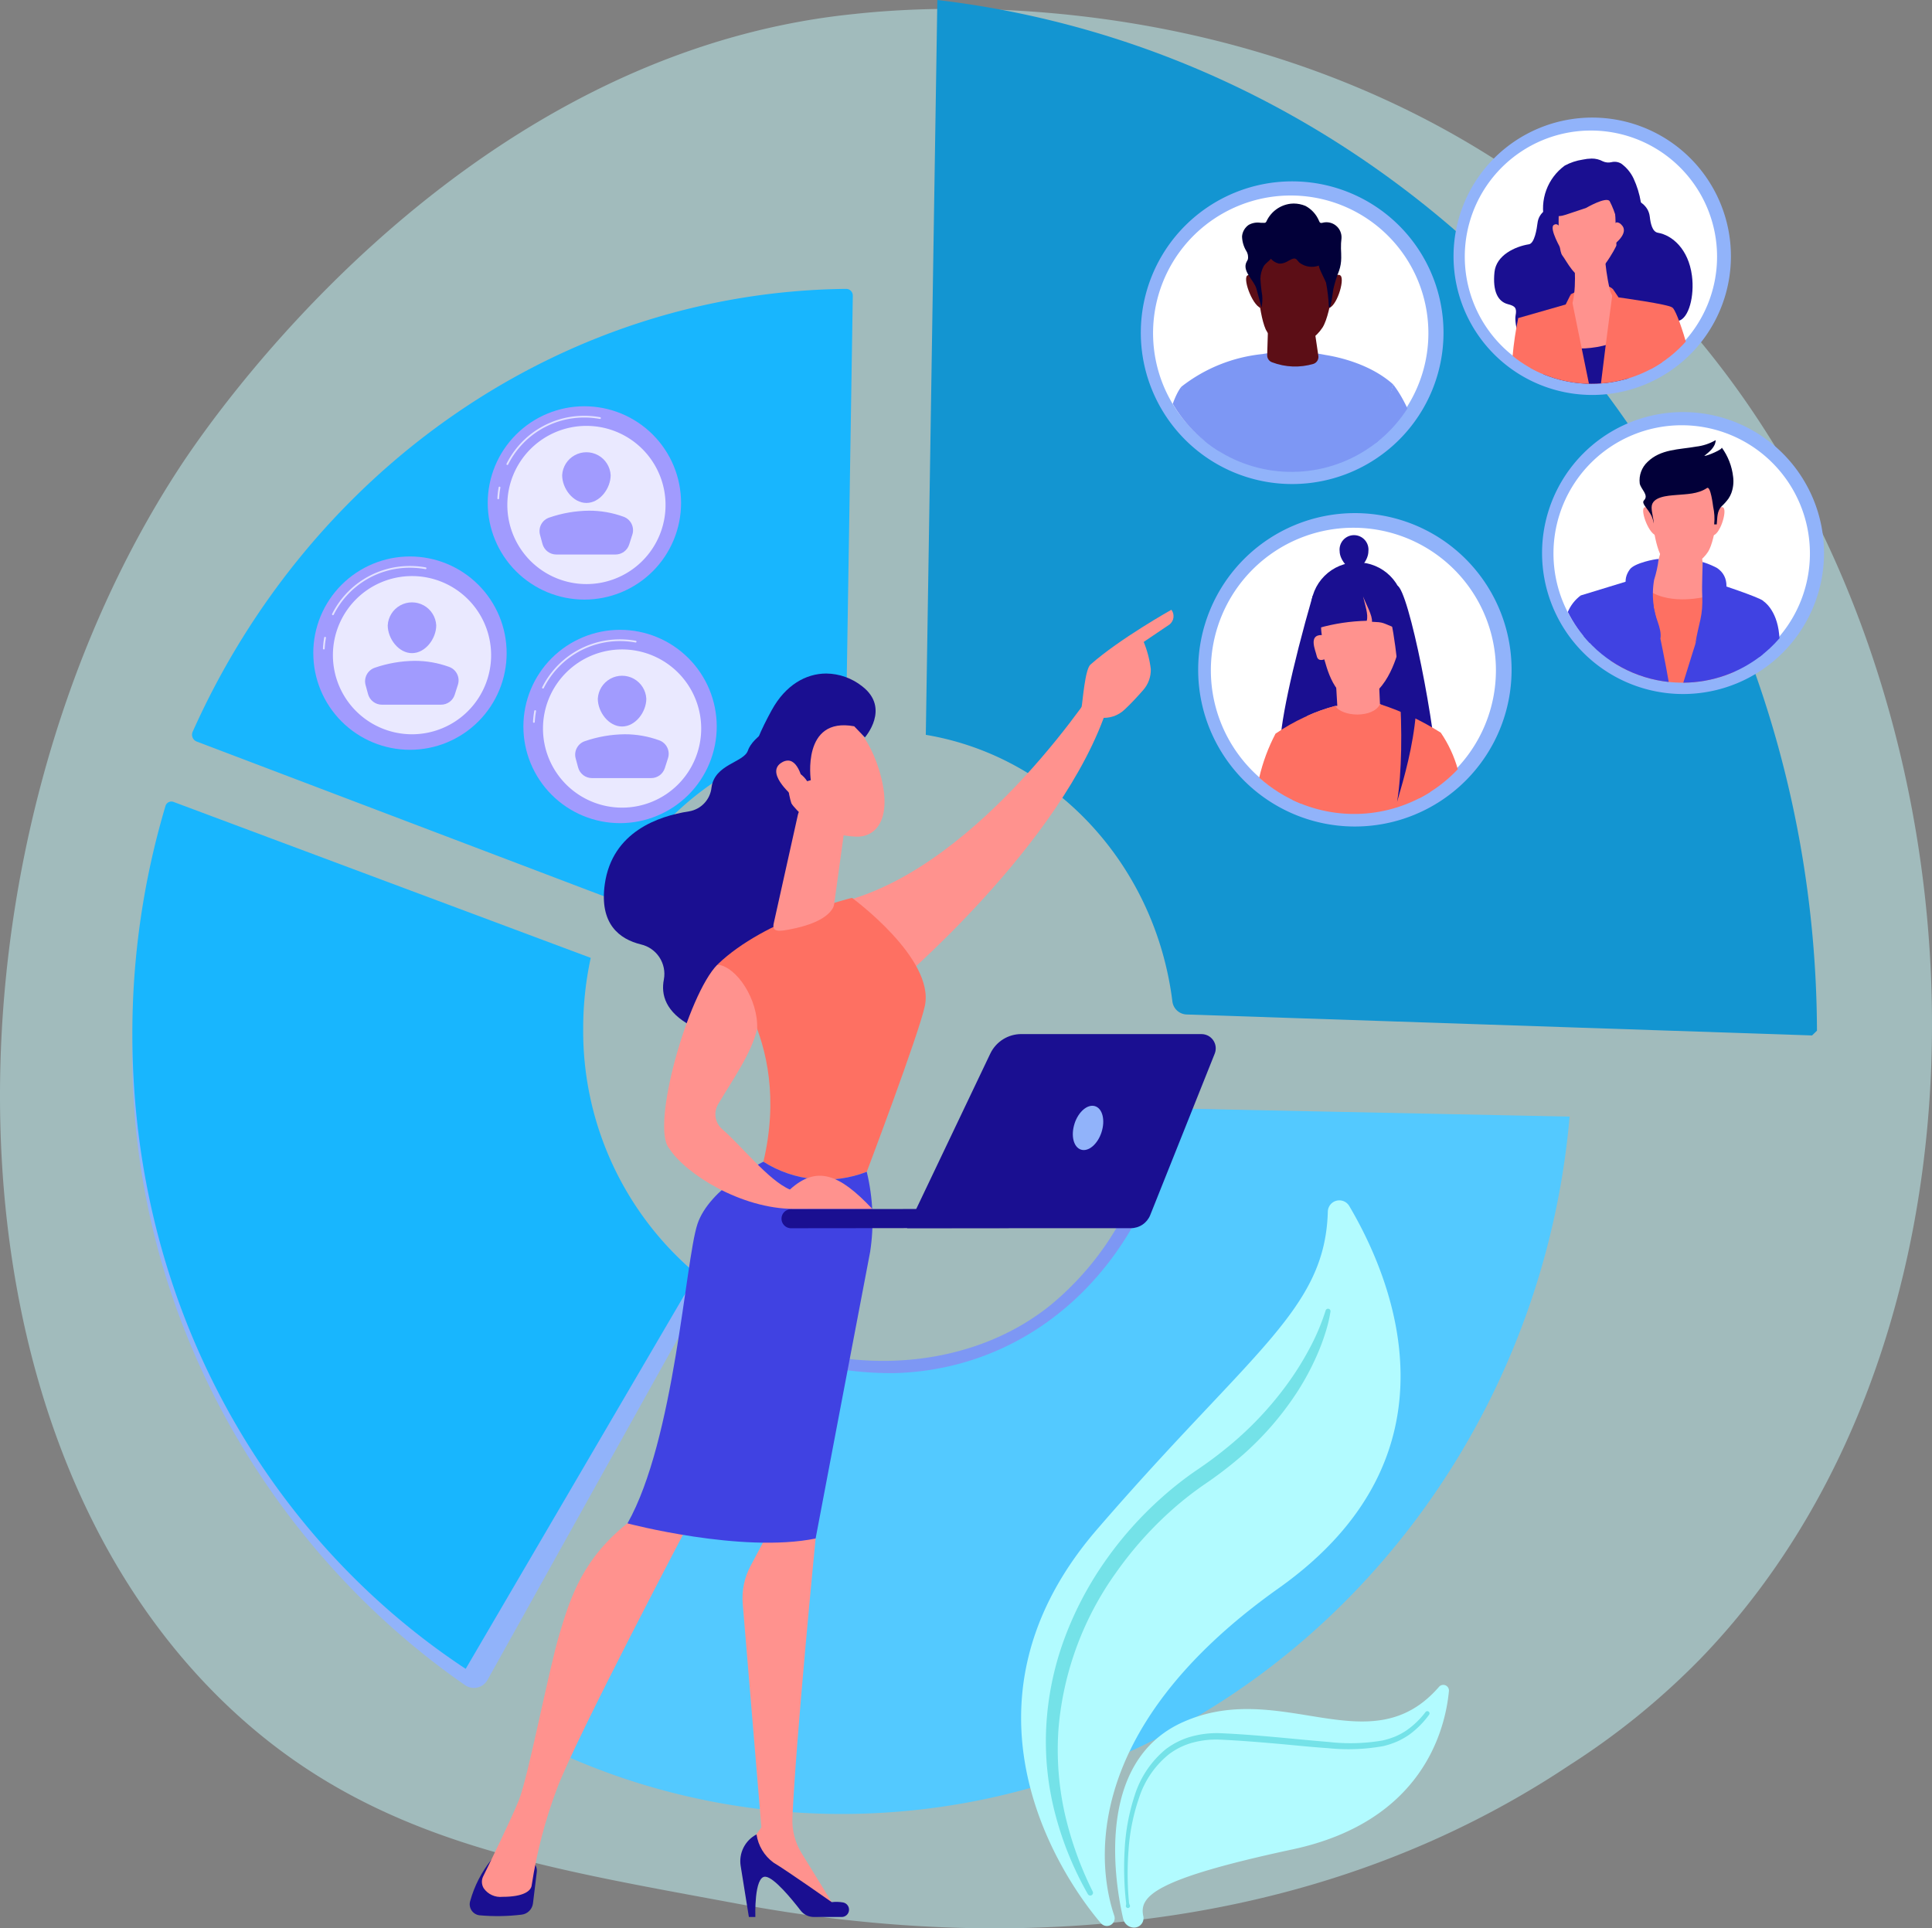<svg xmlns="http://www.w3.org/2000/svg" xmlns:xlink="http://www.w3.org/1999/xlink" width="272.887" height="272.388" viewBox="0 0 272.887 272.388"><rect x="0" y="0" width="272.887" height="272.388" fill="#808080" stroke="none"/><defs><clipPath id="a"><rect width="272.887" height="272.388" fill="none"/></clipPath><clipPath id="c"><rect width="272.887" height="271.144" fill="none"/></clipPath><clipPath id="d"><path d="M179.171,49.971a19.444,19.444,0,1,0,19.444-19.443,19.444,19.444,0,0,0-19.444,19.443" transform="translate(-179.171 -30.528)" fill="none"/></clipPath><clipPath id="e"><path d="M196.906,50.139l-.138,4.56a1.034,1.034,0,0,0,.691,1.007,9.116,9.116,0,0,0,5.868.217,1.032,1.032,0,0,0,.668-1.122l-.686-4.662Z" transform="translate(-196.767 -50.139)" fill="none"/></clipPath><linearGradient id="f" x1="-23.149" y1="32.146" x2="-23.031" y2="32.146" gradientUnits="objectBoundingBox"><stop offset="0" stop-color="#c4421b"/><stop offset="1" stop-color="#5c0e16"/></linearGradient><clipPath id="g"><path d="M195.063,41.347s.268,6.16,1.34,8.571a4.374,4.374,0,0,0,4.018,2.41,6.127,6.127,0,0,0,4.018-2.678c1.339-2.143,1.875-9.107,1.875-9.107a9.693,9.693,0,0,0-5.625-2.946q-.227-.019-.448-.019c-2.988,0-5.178,2.493-5.178,3.769" transform="translate(-195.063 -37.578)" fill="none"/></clipPath><linearGradient id="h" x1="-11.241" y1="19.148" x2="-11.183" y2="19.148" xlink:href="#f"/><clipPath id="i"><path d="M206.092,44.031s-1.23,3.38,0,3.38,2.459-4,1.844-4.61a.406.406,0,0,0-.3-.125c-.645,0-1.548,1.354-1.548,1.354" transform="translate(-205.545 -42.677)" fill="none"/></clipPath><linearGradient id="j" x1="-37.047" y1="57.586" x2="-36.866" y2="57.586" xlink:href="#f"/><clipPath id="k"><path d="M193.632,42.8c-.615.615.921,4.61,2.151,4.61V44.34s-1.177-1.647-1.883-1.647a.365.365,0,0,0-.268.11" transform="translate(-193.492 -42.693)" fill="none"/></clipPath><linearGradient id="l" x1="-35.434" y1="74.379" x2="-35.249" y2="74.379" xlink:href="#f"/><clipPath id="m"><path d="M199.706,31.636a4.329,4.329,0,0,0-3.379,2.455.427.427,0,0,1-.139.2.413.413,0,0,1-.216.044c-.159,0-.323,0-.488-.009a2.62,2.62,0,0,0-1.686.3,2.2,2.2,0,0,0-.935,1.619,4.187,4.187,0,0,0,.58,2.03,1.607,1.607,0,0,1,.239,1.232c-.048.125-.126.234-.185.352-.66,1.31,1.074,2.6,1.394,3.774l.729,2.675a6.384,6.384,0,0,0,.091-1.731,20.254,20.254,0,0,1-.253-2.379,3.9,3.9,0,0,1,.418-1.652c.255-.491.717-.708,1.063-1.139a2.194,2.194,0,0,0,1.1.676,1.869,1.869,0,0,0,.812-.108c.4-.125.962-.574,1.35-.6s.519.374.774.588a2.891,2.891,0,0,0,2.763.4c-.2.082.952,2.227.99,2.421a23.284,23.284,0,0,1,.4,3.46c.092.067.195-.069.224-.179.209-.773.274-1.577.408-2.368a17.2,17.2,0,0,1,.805-2.587,5.657,5.657,0,0,0,.308-1.816c.007-.417-.015-.847-.036-1.338a9.834,9.834,0,0,1,.076-1.471,2.129,2.129,0,0,0-2.65-2.169.5.5,0,0,1-.311.023c-.124-.048-.178-.189-.227-.311a4.236,4.236,0,0,0-1.9-2.082,4.316,4.316,0,0,0-1.663-.339,4.045,4.045,0,0,0-.457.026" transform="translate(-192.86 -31.61)" fill="none"/></clipPath><linearGradient id="n" x1="-10.901" y1="14.898" x2="-10.845" y2="14.898" gradientUnits="objectBoundingBox"><stop offset="0" stop-color="#090056"/><stop offset="1" stop-color="#020039"/></linearGradient><clipPath id="p"><path d="M245.2,24.772a7.717,7.717,0,0,0-2.538.847A7.489,7.489,0,0,0,239.8,33.4c.441,1.359,1.612,1.215,2.739,1.215h6.695a4.6,4.6,0,0,0,3.936-2.436,1.884,1.884,0,0,0,.291-.6,1.9,1.9,0,0,0-.045-.79,13.091,13.091,0,0,0-1.033-3.357,5.478,5.478,0,0,0-1.744-2.1,1.837,1.837,0,0,0-1.373-.2,1.887,1.887,0,0,1-1.213-.116,3.245,3.245,0,0,0-1.59-.393,6.5,6.5,0,0,0-1.27.15" transform="translate(-239.559 -24.622)" fill="none"/></clipPath><linearGradient id="q" x1="-19.894" y1="16.666" x2="-19.811" y2="16.666" gradientUnits="objectBoundingBox"><stop offset="0" stop-color="#09005d"/><stop offset="1" stop-color="#1a0f91"/></linearGradient><clipPath id="r"><path d="M240.507,31.746c-.74.373-2.181.922-2.371,2.53-.1.83-.422,2.878-1.211,3-1.967.315-4.62,1.543-4.867,3.927-.284,2.739.5,4.175,1.9,4.534,1.024.263,1.284.538,1.077,1.62-.2,1.038.589,4.762,2.3,5.71,3.849,2.127,7.2-7.56,7.2-7.56L245.325,33l-3.693-2.352s.2.427-1.125,1.094" transform="translate(-232 -30.652)" fill="none"/></clipPath><linearGradient id="s" x1="-8.088" y1="15.939" x2="-8.052" y2="15.939" xlink:href="#q"/><clipPath id="t"><path d="M248.137,31.942l.8,13.25s3.913,7.588,7.831,5.337c1.748-1.006,2.223-.582,2.021-1.681-.211-1.146-.29-.594.752-.873,1.42-.378,2.241-3.477,1.865-6.367-.493-3.785-2.813-5.735-4.815-6.07-.8-.135-1.037-1.369-1.137-2.249-.193-1.7-1.66-2.285-2.414-2.679-1.353-.708-1.144-1.161-1.144-1.161Z" transform="translate(-248.137 -29.449)" fill="none"/></clipPath><linearGradient id="u" x1="-9.137" y1="16.032" x2="-9.099" y2="16.032" xlink:href="#q"/><clipPath id="v"><path d="M246.277,44.687a8.6,8.6,0,0,0-2.372.9l.224,2.232.538.313,2.267.522,3.427-.644s-.163-1.565-.479-3.14a1.737,1.737,0,0,0-1.452-.474,10.125,10.125,0,0,0-2.153.293" transform="translate(-243.905 -44.394)" fill="none"/></clipPath><linearGradient id="w" x1="-31.542" y1="44.854" x2="-31.413" y2="44.854" gradientUnits="objectBoundingBox"><stop offset="0" stop-color="#ff928e"/><stop offset="1" stop-color="#fe7062"/></linearGradient><clipPath id="x"><path d="M241.26,34.916c-.718.478,1.076,3.53,1.076,3.53l.118-2.573s-.351-1.054-.9-1.054a.519.519,0,0,0-.291.1" transform="translate(-241.091 -34.819)" fill="none"/></clipPath><linearGradient id="y" x1="-53.975" y1="82.636" x2="-53.749" y2="82.636" gradientUnits="objectBoundingBox"><stop offset="0" stop-color="#febbba"/><stop offset="1" stop-color="#ff928e"/></linearGradient><clipPath id="z"><path d="M250.476,35.847v1.912s2.391-1.673,1.2-2.869a.977.977,0,0,0-.622-.362c-.574,0-.574,1.319-.574,1.319" transform="translate(-250.476 -34.528)" fill="none"/></clipPath><linearGradient id="aa" x1="-59.803" y1="74.192" x2="-59.564" y2="74.192" xlink:href="#y"/><clipPath id="ab"><path d="M256.656,54.474a15.459,15.459,0,0,0-.367,2,17.9,17.9,0,0,0,4.987-3.908c-.792-2.77-1.589-4.657-1.906-4.81Z" transform="translate(-256.289 -47.757)" fill="none"/></clipPath><linearGradient id="ac" x1="-37.229" y1="24.471" x2="-37.083" y2="24.471" xlink:href="#w"/><clipPath id="ad"><path d="M234.879,54.746a17.78,17.78,0,0,0,4.623,2.691c.029-1.166,0-1.849,0-1.849l-3.825-6.211a45.828,45.828,0,0,0-.8,5.369" transform="translate(-234.879 -49.377)" fill="none"/></clipPath><linearGradient id="ae" x1="-36.647" y1="26.278" x2="-36.491" y2="26.278" xlink:href="#w"/><clipPath id="af"><path d="M244.383,40.353s.478,4.556-.478,6.708l1.566,10.659c.457.035.92.053,1.385.053a17.936,17.936,0,0,0,2.918-.237l1.064-11.193s-.957-.246-1.434-1.919a33.933,33.933,0,0,1-.718-5.025Z" transform="translate(-243.905 -39.399)" fill="none"/></clipPath><linearGradient id="ag" x1="-11.237" y1="24.248" x2="-11.19" y2="24.248" xlink:href="#y"/><clipPath id="ah"><path d="M238.684,52.946l.933,4.623a17.9,17.9,0,0,0,11.966.559l.5-6.281c-4.363,2.611-8.851,2.483-13.4,1.1" transform="translate(-238.684 -51.847)" fill="none"/></clipPath><linearGradient id="ai" x1="-24.494" y1="16.006" x2="-24.393" y2="16.006" xlink:href="#q"/><clipPath id="aj"><path d="M242.452,47.143l-6.695,1.917c.253,1.184.911,3.975,1.661,7.018a17.73,17.73,0,0,0,8.322,2.262c-1.266-6.115-2.572-12.629-2.572-12.629Z" transform="translate(-235.757 -45.711)" fill="none"/></clipPath><linearGradient id="ak" x1="-18.139" y1="16.548" x2="-18.061" y2="16.548" xlink:href="#w"/><clipPath id="al"><path d="M248.593,58.225a17.711,17.711,0,0,0,8.648-2.994l1.434-7.73c-.456-.455-7.6-1.435-7.6-1.435l-.766-1.142s-.91,6.619-1.713,13.3" transform="translate(-248.593 -44.924)" fill="none"/></clipPath><linearGradient id="am" x1="-18.808" y1="15.83" x2="-18.732" y2="15.83" xlink:href="#w"/><clipPath id="an"><path d="M242.061,32.03s-.239,5.738.478,6.694,1.675,3.108,3.348,3.347,4.3-4.543,4.3-4.782-.24-6.456-.24-6.456a7.2,7.2,0,0,0-3.947-1.5c-1.357,0-2.816.627-3.943,2.694" transform="translate(-242.023 -29.336)" fill="none"/></clipPath><linearGradient id="ao" x1="-14.559" y1="20.661" x2="-14.498" y2="20.661" xlink:href="#y"/><clipPath id="ap"><path d="M241,30.97s-.957,2.869,1.913,1.913l2.869-.956s2.869-1.675,3.347-.957a11.919,11.919,0,0,1,.957,2.483s.956-2.483,0-3.918c-.468-.7-2.137-1.346-3.971-1.346A5.509,5.509,0,0,0,241,30.97" transform="translate(-240.846 -28.189)" fill="none"/></clipPath><linearGradient id="aq" x1="-17.664" y1="23.444" x2="-17.59" y2="23.444" xlink:href="#q"/><clipPath id="as"><path d="M203.547,93.894a6.566,6.566,0,1,0,6.567-6.567,6.566,6.566,0,0,0-6.567,6.567" transform="translate(-203.547 -87.327)" fill="none"/></clipPath><linearGradient id="at" x1="-11.458" y1="12.126" x2="-11.402" y2="12.126" xlink:href="#q"/><clipPath id="au"><path d="M198.846,114.15l8.419-.89.977-18.473-4.864-2.258c-2.888,9.987-4.851,19.067-4.533,21.62" transform="translate(-198.812 -92.53)" fill="none"/></clipPath><linearGradient id="av" x1="-7.432" y1="12.422" x2="-7.393" y2="12.422" xlink:href="#q"/><clipPath id="aw"><path d="M213.964,91.354l-1.155,22.582,9.527,5.073c-.2-7.717-4.142-27.547-5.756-28.078Z" transform="translate(-212.809 -90.931)" fill="none"/></clipPath><linearGradient id="ax" x1="-6.206" y1="11.252" x2="-6.175" y2="11.252" xlink:href="#q"/><clipPath id="ay"><path d="M207.416,105.432l.376,6.456,5.964-.9-.277-6.149Z" transform="translate(-207.416 -104.841)" fill="none"/></clipPath><linearGradient id="az" x1="-22.097" y1="20.023" x2="-21.989" y2="20.023" xlink:href="#y"/><clipPath id="ba"><path d="M205.42,94.8c-.666,1.055-.287,3.2-.287,3.2-1.925-.044-.905,2.119-.711,2.978s1.06.452,1.06.452c.2.432,1.35,6.448,5.219,5.681s5.3-7.151,5.3-7.151c1.378-5.016-3.041-7.342-5.806-8.047a3.764,3.764,0,0,0-.929-.122c-2.146,0-3.256,2.078-3.843,3.007" transform="translate(-203.979 -91.788)" fill="none"/></clipPath><linearGradient id="bb" x1="-9.96" y1="11.27" x2="-9.911" y2="11.27" xlink:href="#y"/><clipPath id="bc"><path d="M206.948,109.594a24.479,24.479,0,0,0-4.02,1.429l9.159,5.76,4.954-5.436-3.782-2.006Z" transform="translate(-202.928 -109.341)" fill="none"/></clipPath><linearGradient id="bd" x1="-12.274" y1="18.668" x2="-12.213" y2="18.668" xlink:href="#y"/><clipPath id="be"><path d="M205.418,92.182c-1.293,1.807-.276,3.411-.623,4.71a27,27,0,0,1,6.753-1.011c.263-.865-.254-2.3-.518-3.438.413,1.077,1.357,2.726,1.256,3.577,1.71.078,1.359.1,3.281.872l-1.5-5.215a9.963,9.963,0,0,0-4.21-1.043,7.176,7.176,0,0,0-4.443,1.548" transform="translate(-204.739 -90.634)" fill="none"/></clipPath><linearGradient id="bf" x1="-14.176" y1="17.283" x2="-14.106" y2="17.283" xlink:href="#q"/><clipPath id="bg"><path d="M208.02,85.372c0,1.253,1.329,2.661,2.03,2.661.85,0,2.03-1.407,2.03-2.661a2.043,2.043,0,1,0-4.061,0" transform="translate(-208.02 -83.102)" fill="none"/></clipPath><linearGradient id="bh" x1="-31.49" y1="31.35" x2="-31.338" y2="31.35" xlink:href="#q"/><clipPath id="bi"><path d="M206.508,109.6a27.9,27.9,0,0,0-8.439,3.912l2.323,9.333a20.163,20.163,0,0,0,19.5-1.07l1.51-8.4a37.775,37.775,0,0,0-8.58-4.027c-.968,2.011-5.387,1.812-6.311.249" transform="translate(-198.069 -109.346)" fill="none"/></clipPath><linearGradient id="bj" x1="-7.723" y1="11.151" x2="-7.684" y2="11.151" xlink:href="#w"/><clipPath id="bk"><path d="M220.367,123.047a20.21,20.21,0,0,0,5.457-4.1,17.482,17.482,0,0,0-2.41-5.178Z" transform="translate(-220.367 -113.773)" fill="none"/></clipPath><linearGradient id="bl" x1="-36.734" y1="18.21" x2="-36.567" y2="18.21" xlink:href="#w"/><clipPath id="bm"><path d="M195.532,120.146a20.163,20.163,0,0,0,5.855,3.653c.259-.751.562-1.519.911-2.3l-4.459-7.577a25.913,25.913,0,0,0-2.308,6.221" transform="translate(-195.532 -113.925)" fill="none"/></clipPath><linearGradient id="bn" x1="-26.285" y1="17.093" x2="-26.15" y2="17.093" xlink:href="#w"/><clipPath id="bo"><path d="M216.745,121.583c2.112-7.274,4.744-16.5.723-28.906l-2.686-.769c2.209,5.586,3.314,21.342,1.963,29.675" transform="translate(-214.782 -91.908)" fill="none"/></clipPath><linearGradient id="bp" x1="-8.306" y1="6.685" x2="-8.266" y2="6.685" xlink:href="#q"/><clipPath id="br"><path d="M273.174,101.262a18.191,18.191,0,0,0,2.861-2.668q-.02-.291-.045-.536c-.345-3.58-2.244-4.715-2.244-4.715Z" transform="translate(-273.174 -93.343)" fill="none"/></clipPath><linearGradient id="bs" x1="-86.86" y1="23.766" x2="-86.542" y2="23.766" gradientUnits="objectBoundingBox"><stop offset="0" stop-color="#4f52ff"/><stop offset="1" stop-color="#4042e2"/></linearGradient><clipPath id="bt"><path d="M251.421,90.989s-.548,4.562-1.272,10.594a18.14,18.14,0,0,0,17.416,1.533c-.116-5.885-.215-10.3-.215-10.3-2.713-1.669-11.268-1.837-14.591-1.837-.834,0-1.338.011-1.338.011" transform="translate(-250.149 -90.978)" fill="none"/></clipPath><linearGradient id="bu" x1="-11.27" y1="8.916" x2="-11.224" y2="8.916" xlink:href="#w"/><clipPath id="bv"><path d="M245.425,92.193s.254,2.875.464,5.78a18.083,18.083,0,0,0,11.994,6.432c-.853-5.058-3.1-15.075-3.1-15.075Z" transform="translate(-245.425 -89.33)" fill="none"/></clipPath><linearGradient id="bw" x1="-17.919" y1="12.683" x2="-17.846" y2="12.683" xlink:href="#bs"/><clipPath id="bx"><path d="M243.448,94.807a18.163,18.163,0,0,0,3.093,4.383c-.174-3.066-.543-5.841-1.294-6.7a5.643,5.643,0,0,0-1.8,2.318" transform="translate(-243.448 -92.489)" fill="none"/></clipPath><linearGradient id="by" x1="-71.602" y1="28.174" x2="-71.308" y2="28.174" xlink:href="#bs"/><clipPath id="bz"><path d="M261.388,104.611a18.032,18.032,0,0,0,11.228-4c.177-4.089.257-7.355.065-7.547-.522-.522-6.8-2.571-6.8-2.571s-3.055,9.343-4.5,14.119" transform="translate(-261.388 -90.492)" fill="none"/></clipPath><linearGradient id="ca" x1="-20.701" y1="13.467" x2="-20.621" y2="13.467" xlink:href="#bs"/><clipPath id="cb"><path d="M257.707,85.74l-1.566,5.483c3.133,2.089,8.095.783,8.095.783l-.783-6.266Z" transform="translate(-256.141 -85.74)" fill="none"/></clipPath><linearGradient id="cc" x1="-25.505" y1="20.532" x2="-25.406" y2="20.532" xlink:href="#y"/><clipPath id="cd"><path d="M256.141,77.592s.539,5.246,1.45,7.294A3.716,3.716,0,0,0,261,86.935a5.212,5.212,0,0,0,3.415-2.276c1.138-1.821,1.593-7.739,1.593-7.739a8.238,8.238,0,0,0-4.78-2.5q-.194-.016-.385-.016c-2.564,0-4.706,2.108-4.706,3.192" transform="translate(-256.141 -74.4)" fill="none"/></clipPath><linearGradient id="ce" x1="-16.149" y1="16.726" x2="-16.086" y2="16.726" xlink:href="#y"/><clipPath id="cf"><path d="M265.854,79.884s-1.043,2.873,0,2.873,2.089-3.394,1.567-3.917a.344.344,0,0,0-.251-.106c-.548,0-1.316,1.151-1.316,1.151" transform="translate(-265.39 -78.733)" fill="none"/></clipPath><linearGradient id="cg" x1="-52.43" y1="51.593" x2="-52.231" y2="51.593" xlink:href="#y"/><clipPath id="ch"><path d="M255.268,78.841c-.523.523.783,3.917,1.827,3.917V80.146s-1-1.4-1.6-1.4a.309.309,0,0,0-.228.094" transform="translate(-255.149 -78.747)" fill="none"/></clipPath><linearGradient id="ci" x1="-52.341" y1="64.168" x2="-52.134" y2="64.168" xlink:href="#y"/><clipPath id="cj"><path d="M262.574,69.267c-2.413.425-5.006.337-6.862,2.161a3.576,3.576,0,0,0-1.1,3.041c.145.8,1.341,1.649.6,2.389-.52.522,1.056,1.473,1.311,2.954a2.739,2.739,0,0,0,.068.318c-.023-.758-.313-1.573-.3-2.31.039-1.512,2.318-1.618,3.433-1.718,1.484-.134,3.1-.12,4.384-.987.523-.353.853,2.5.876,2.636a7.882,7.882,0,0,1,.146,2.5h.36c.1-.96.008-1.88.714-2.58a7.272,7.272,0,0,0,.953-1.076,3.808,3.808,0,0,0,.391-.758,4.866,4.866,0,0,0,.259-2.287,8.661,8.661,0,0,0-1.622-4.173c.246.247-2.1,1.237-2.456,1.2.7-.573,1.579-1.229,1.611-2.229a7.089,7.089,0,0,1-2.775.918" transform="translate(-254.567 -68.349)" fill="none"/></clipPath><linearGradient id="ck" x1="-15.474" y1="15.593" x2="-15.413" y2="15.593" xlink:href="#n"/><clipPath id="cl"><path d="M253.017,88.276c-1.162,1.612-.437,2.99.58,4.7,1.041,1.747,3.074,3.2,3.741,5.077.26-1.5-.93-3.18-.958-4.711a11.752,11.752,0,0,1,.07-3.593,16.109,16.109,0,0,0,.642-2.935c0-.007-.015-.01-.048-.01-.411,0-3.36.548-4.028,1.475" transform="translate(-252.421 -86.801)" fill="none"/></clipPath><linearGradient id="cm" x1="-19.514" y1="29.665" x2="-19.435" y2="29.665" xlink:href="#bs"/><clipPath id="cn"><path d="M264.272,87.308c.024.466-.115,3.185-.053,4.567.145,3.187-.481,3.835-.988,7.056.681-2.177,2.215-3.32,3.422-5.26,1.19-1.913,1.575-4.3-.372-5.571a11.608,11.608,0,0,0-1.97-.813c-.026,0-.04.007-.039.022" transform="translate(-263.231 -87.286)" fill="none"/></clipPath><linearGradient id="co" x1="-19.77" y1="33.232" x2="-19.694" y2="33.232" xlink:href="#bs"/><clipPath id="cp"><path d="M48.649,100.069A13.655,13.655,0,1,0,62.3,86.414a13.655,13.655,0,0,0-13.655,13.655" transform="translate(-48.649 -86.414)" fill="none"/></clipPath><linearGradient id="cq" x1="-1.078" y1="5.407" x2="-1.053" y2="5.407" gradientUnits="objectBoundingBox"><stop offset="0" stop-color="#c7c8ff"/><stop offset="1" stop-color="#a19bfe"/></linearGradient><clipPath id="cr"><path d="M49.148,100.114a13.2,13.2,0,1,0,13.2-13.2,13.2,13.2,0,0,0-13.2,13.2" transform="translate(-49.148 -86.913)" fill="none"/></clipPath><linearGradient id="cs" x1="-1.132" y1="5.576" x2="-1.106" y2="5.576" xlink:href="#cq"/><clipPath id="cu"><rect width="0.427" height="1.78" fill="none"/></clipPath><clipPath id="cv"><rect width="13.334" height="6.952" fill="none"/></clipPath><clipPath id="cw"><rect width="22.346" height="22.346" fill="none"/></clipPath><clipPath id="cx"><path d="M60.206,96.779c0,1.892,1.534,3.935,3.426,3.935s3.426-2.043,3.426-3.935a3.431,3.431,0,0,0-6.851,0" transform="translate(-60.206 -93.546)" fill="none"/></clipPath><linearGradient id="cy" x1="-5.631" y1="20.146" x2="-5.536" y2="20.146" xlink:href="#cq"/><clipPath id="cz"><path d="M58.054,103.6a2.018,2.018,0,0,0-1.292,2.444l.347,1.277a2.024,2.024,0,0,0,1.953,1.494h8.363a2.024,2.024,0,0,0,1.927-1.407L69.8,106a2.021,2.021,0,0,0-1.221-2.516,14.13,14.13,0,0,0-4.895-.861,17.834,17.834,0,0,0-5.633.976" transform="translate(-56.691 -102.627)" fill="none"/></clipPath><linearGradient id="da" x1="-4.477" y1="12.25" x2="-4.399" y2="12.25" xlink:href="#cq"/><clipPath id="db"><path d="M75.734,76.745A13.655,13.655,0,1,0,89.388,63.089,13.654,13.654,0,0,0,75.734,76.745" transform="translate(-75.734 -63.089)" fill="none"/></clipPath><linearGradient id="dc" x1="-1.749" y1="5.986" x2="-1.724" y2="5.986" xlink:href="#cq"/><clipPath id="dd"><path d="M76.233,76.79a13.2,13.2,0,1,0,13.2-13.2,13.2,13.2,0,0,0-13.2,13.2" transform="translate(-76.233 -63.589)" fill="none"/></clipPath><linearGradient id="de" x1="-1.826" y1="6.174" x2="-1.801" y2="6.174" xlink:href="#cq"/><clipPath id="dj"><path d="M87.291,73.456c0,1.892,1.534,3.934,3.426,3.934s3.425-2.042,3.425-3.934a3.431,3.431,0,0,0-6.85,0" transform="translate(-87.291 -70.221)" fill="none"/></clipPath><linearGradient id="dk" x1="-8.227" y1="22.416" x2="-8.131" y2="22.416" xlink:href="#cq"/><clipPath id="dl"><path d="M85.139,80.28a2.014,2.014,0,0,0-1.291,2.442L84.194,84a2.024,2.024,0,0,0,1.953,1.495H94.51a2.025,2.025,0,0,0,1.928-1.407l.45-1.407a2.022,2.022,0,0,0-1.223-2.516,14.124,14.124,0,0,0-4.893-.862,17.813,17.813,0,0,0-5.634.978" transform="translate(-83.776 -79.302)" fill="none"/></clipPath><linearGradient id="dm" x1="-6.583" y1="13.666" x2="-6.505" y2="13.666" xlink:href="#cq"/><clipPath id="dn"><path d="M81.271,111.461A13.655,13.655,0,1,0,94.926,97.806a13.655,13.655,0,0,0-13.655,13.655" transform="translate(-81.271 -97.806)" fill="none"/></clipPath><linearGradient id="do" x1="-1.886" y1="5.125" x2="-1.861" y2="5.125" xlink:href="#cq"/><clipPath id="dp"><path d="M81.77,111.506a13.2,13.2,0,1,0,13.2-13.2,13.2,13.2,0,0,0-13.2,13.2" transform="translate(-81.77 -98.306)" fill="none"/></clipPath><linearGradient id="dq" x1="-1.968" y1="5.284" x2="-1.942" y2="5.284" xlink:href="#cq"/><clipPath id="ds"><rect width="0.427" height="1.781" fill="none"/></clipPath><clipPath id="du"><rect width="22.346" height="22.347" fill="none"/></clipPath><clipPath id="dv"><path d="M92.828,108.173c0,1.891,1.534,3.933,3.425,3.933s3.427-2.042,3.427-3.933a3.431,3.431,0,0,0-6.851,0" transform="translate(-92.828 -104.938)" fill="none"/></clipPath><linearGradient id="dw" x1="-8.758" y1="19.038" x2="-8.662" y2="19.038" xlink:href="#cq"/><clipPath id="dx"><path d="M90.677,115a2.014,2.014,0,0,0-1.292,2.443l.346,1.278a2.024,2.024,0,0,0,1.954,1.494h8.362a2.024,2.024,0,0,0,1.928-1.407l.45-1.406a2.024,2.024,0,0,0-1.223-2.517,14.145,14.145,0,0,0-4.893-.861,17.827,17.827,0,0,0-5.633.977" transform="translate(-89.313 -114.019)" fill="none"/></clipPath><linearGradient id="dy" x1="-7.014" y1="11.558" x2="-6.937" y2="11.558" xlink:href="#cq"/><clipPath id="dz"><path d="M114.111,116.165c-.557,1.691-4.727,1.909-5.139,5.235a3.817,3.817,0,0,1-3.195,3.355c-4.26.654-10.825,2.865-11.876,10.263-.8,5.645,2.076,7.786,5.1,8.527a4.28,4.28,0,0,1,3.245,4.943c-.43,2.148.211,4.632,3.933,6.6,8.34,4.4,16.669-10.427,16.669-10.427l1.707-25.888-5.973-6.547s-3.773,1.835-4.467,3.943" transform="translate(-93.766 -112.222)" fill="none"/></clipPath><linearGradient id="ea" x1="-1.307" y1="3.64" x2="-1.29" y2="3.64" xlink:href="#q"/><clipPath id="eb"><path d="M130.858,136.9s3.859,10.99,6.837,12.247c0,0,24.361-20.327,30.622-39.932l-1-3.742s-16.653,26.34-36.455,31.427" transform="translate(-130.858 -105.475)" fill="none"/></clipPath><linearGradient id="ec" x1="-1.902" y1="3.263" x2="-1.887" y2="3.263" xlink:href="#y"/><clipPath id="ed"><path d="M75.986,288.815a16.174,16.174,0,0,0-2.976,5.8,1.57,1.57,0,0,0,1.318,2.036,28.4,28.4,0,0,0,5.939-.093,1.831,1.831,0,0,0,1.606-1.6l.539-4.437a1.516,1.516,0,0,0-1.5-1.7Z" transform="translate(-72.936 -288.815)" fill="none"/></clipPath><linearGradient id="ee" x1="-6.739" y1="1.199" x2="-6.646" y2="1.199" xlink:href="#q"/><clipPath id="ef"><path d="M118.972,237.533l-2.543,4.777a9.68,9.68,0,0,0-1.1,5.357l2.636,31.567L115.951,282l.245,1.5,12.294,7.255-4.837-7.856a8.841,8.841,0,0,1-1.308-5.02c.5-11.271,3.277-39.45,3.277-39.45l-.831-4.886Z" transform="translate(-115.294 -233.544)" fill="none"/></clipPath><linearGradient id="eg" x1="-5.639" y1="1.039" x2="-5.589" y2="1.039" xlink:href="#y"/><clipPath id="eh"><path d="M115.007,289.328l1.158,7.205h.914s-.208-5.8,1.423-5.69c1.212.081,3.745,3.182,4.968,4.771a2.363,2.363,0,0,0,1.876.919h3.923a1.037,1.037,0,0,0,.193-2.057,5.605,5.605,0,0,0-1.595-.043s-6.205-4.368-8.228-5.587a6.028,6.028,0,0,1-2.394-3.978,4.263,4.263,0,0,0-2.239,4.459" transform="translate(-114.952 -284.869)" fill="none"/></clipPath><linearGradient id="ei" x1="-6.527" y1="1.137" x2="-6.47" y2="1.137" xlink:href="#q"/><clipPath id="ej"><path d="M95.91,235.894c-6.8,5.2-8.561,10.841-10.121,16.044S81.382,272.1,80.059,275.4c-1.109,2.765-4.1,8.863-5.043,10.772a1.741,1.741,0,0,0,.066,1.686,2.864,2.864,0,0,0,2.666,1.215c2.987,0,4.071-.835,4.125-1.706a67.8,67.8,0,0,1,3.533-13.5c2.591-7.059,18.887-37.973,18.887-37.973a4.834,4.834,0,0,0-3.827-2.031,7.493,7.493,0,0,0-4.558,2.031" transform="translate(-74.831 -233.863)" fill="none"/></clipPath><linearGradient id="ek" x1="-1.924" y1="1.057" x2="-1.897" y2="1.057" xlink:href="#y"/><clipPath id="el"><path d="M111.455,148.813s10.65,10.075,6.446,27.89a16.257,16.257,0,0,0,14.6,1.422s7.4-19.551,8.212-23.471c1.386-6.685-10.3-15.226-10.3-15.226s-12.244,2.935-18.964,9.385" transform="translate(-111.455 -139.428)" fill="none"/></clipPath><linearGradient id="em" x1="-2.021" y1="2.931" x2="-2.001" y2="2.931" xlink:href="#w"/><clipPath id="en"><path d="M107.313,189.226c-1.711,5.154-3.209,30.428-9.878,42.268,0,0,16.1,4.256,26.573,2.134,0,0,6.645-35.031,7.7-40.483a29.294,29.294,0,0,0-.476-11.317,16.257,16.257,0,0,1-14.6-1.422s-7.61,3.665-9.321,8.819" transform="translate(-97.435 -180.407)" fill="none"/></clipPath><linearGradient id="eo" x1="-1.293" y1="1.728" x2="-1.277" y2="1.728" xlink:href="#bs"/><clipPath id="ep"><path d="M123.561,126.341l-3.418,15.353c-.327,1.353.906,1.132,2.273.873,2.239-.422,5.125-1.292,6.09-3.034a1.622,1.622,0,0,0,.174-.579l1.469-10.646a1.912,1.912,0,0,0-1.119-2.009l-2.834-1.257a1.911,1.911,0,0,0-2.634,1.3" transform="translate(-120.089 -124.877)" fill="none"/></clipPath><linearGradient id="eq" x1="-8.411" y1="8.21" x2="-8.34" y2="8.21" xlink:href="#y"/><clipPath id="er"><path d="M122.184,122.723a12.087,12.087,0,0,0,9.653,5.443c2.605.137,5.146-2.112,3.582-8.385s-5.2-8.736-5.2-8.736a3.409,3.409,0,0,0-1.852-.547c-4.4,0-9.043,8.288-6.181,12.224" transform="translate(-121.302 -110.499)" fill="none"/></clipPath><linearGradient id="es" x1="-4.75" y1="7.77" x2="-4.709" y2="7.77" xlink:href="#y"/><clipPath id="et"><path d="M119.54,109.741c-3.1,5.661-4.23,9.639-1.628,13.157s4.557.5,4.557.5-1.193-3.045-.2-4.352,2.267.76,2.267.76l.513-.148s-1.333-8.988,6.129-7.614l1.51,1.571s3.652-4.114-.389-7.223a8.315,8.315,0,0,0-5.068-1.8c-2.879,0-5.764,1.64-7.687,5.148" transform="translate(-116.465 -104.593)" fill="none"/></clipPath><linearGradient id="eu" x1="-3.376" y1="6.134" x2="-3.345" y2="6.134" xlink:href="#q"/><clipPath id="ev"><path d="M121.375,118.347c-2.362,1.323.85,4.32,2.139,5.34l.881-2.038s-.5-3.54-2.212-3.54a1.648,1.648,0,0,0-.808.237" transform="translate(-120.531 -118.11)" fill="none"/></clipPath><linearGradient id="ew" x1="-15.675" y1="23.745" x2="-15.543" y2="23.745" xlink:href="#y"/><clipPath id="ex"><path d="M169.2,102.432c-.771.684-1.084,5.088-1.262,6.093.643,2.317,2.663,1.941,2.613,1.4a4.227,4.227,0,0,0,3.5-1.162c.882-.816,1.862-1.889,2.59-2.72a4.281,4.281,0,0,0,1.081-2.989,14.807,14.807,0,0,0-1-3.821l3.655-2.468a1.5,1.5,0,0,0,.256-2.074s-7.323,4.1-11.43,7.744" transform="translate(-167.936 -94.688)" fill="none"/></clipPath><linearGradient id="ey" x1="-7.094" y1="9.228" x2="-7.05" y2="9.228" xlink:href="#y"/><clipPath id="ez"><path d="M171.767,103.045l-1.391,2.179.509.326,1.306-2.045,2.958-1.583a.61.61,0,0,1,.187.377,1.285,1.285,0,0,1-.463.857c-.849.887-2.6,5.149-2.677,5.33l.559.229a29.839,29.839,0,0,1,2.555-5.141,1.8,1.8,0,0,0,.63-1.313,1.316,1.316,0,0,0-.553-.941l-.156-.127Z" transform="translate(-170.376 -101.192)" fill="none"/></clipPath><linearGradient id="fa" x1="-27.726" y1="23.973" x2="-27.563" y2="23.973" xlink:href="#y"/><clipPath id="fb"><path d="M153.2,187.731l-30.535.033a1.352,1.352,0,0,0-.067,2.7.608.608,0,0,0,.07,0l30.535-.033a1.352,1.352,0,1,0,.023-2.7H153.2" transform="translate(-121.302 -187.731)" fill="none"/></clipPath><linearGradient id="fc" x1="-9.29" y1="3.588" x2="-9.22" y2="3.588" xlink:href="#q"/><clipPath id="fd"><path d="M156.992,160.582a4.848,4.848,0,0,0-4.383,2.75L140.853,188h31.6a2.947,2.947,0,0,0,2.74-1.844l9.116-22.823a2.012,2.012,0,0,0-1.888-2.748Z" transform="translate(-140.853 -160.582)" fill="none"/></clipPath><linearGradient id="fe" x1="-2.455" y1="2.745" x2="-2.438" y2="2.745" xlink:href="#q"/><clipPath id="fg"><path d="M103.828,175.739c2.31,3.624,10.171,8.556,17.659,8.563h11.046c-4.642-4.932-7.837-6.183-11.644-2.734-3.021-1.291-6.938-6.29-9.552-8.522a2.788,2.788,0,0,1-.582-3.533c2.078-3.516,4.682-7.131,5.51-10.631.177-4.1-2.859-8.8-5.608-9.094-4.167,4.2-9.453,22.84-6.83,25.952" transform="translate(-103.128 -149.787)" fill="none"/></clipPath><linearGradient id="fh" x1="-2.047" y1="3.207" x2="-2.026" y2="3.207" xlink:href="#y"/></defs><g clip-path="url(#a)"><g clip-path="url(#a)"><g transform="translate(0 1.244)" opacity="0.47"><g clip-path="url(#c)"><path d="M240.055,234.559a104.359,104.359,0,0,1-18.324,14.874c-47.458,31.688-101.707,22.555-118.479,19.433-27.059-5.037-49.9-8.59-69.528-26.321-44.6-40.291-42.427-124.34-8.35-176.4,4.041-6.174,38.065-56.609,92.432-63.716,1.329-.174,2.321-.273,3.19-.365,8.41-.891,60.528-5.591,103.025,30.013a126.787,126.787,0,0,1,24.95,28.31c33.194,51.264,33.3,130.663-8.915,174.175" transform="translate(0 -1.368)" fill="#c5fcff"/></g></g><path d="M89.028,131.045c6.6-12.824,18.882-21.866,33.145-23.48l.976-61.749a.94.94,0,0,0-.948-.956c-40.229.436-75.727,25.474-92.294,62.56a1.032,1.032,0,0,0,.579,1.383Z" transform="translate(-2.695 -4.054)" fill="#18b6fe"/><path d="M173.53,172.132a1.845,1.845,0,0,0-1.812,1.292c-.69,2.209-1.953,6.444-2.159,6.98A56.613,56.613,0,0,1,166,187.98a41.723,41.723,0,0,1-9.869,11.9c-10.232,8.287-24.943,9.826-37.213,5.724-.35-.116-.7-.242-1.042-.371a1.372,1.372,0,0,0-1.685.624L85.248,262.284c15.023,7.534,29.161,9.5,46.9,8.367,51.533-3.3,92-45.145,96.49-97.033Z" transform="translate(-7.705 -15.557)" fill="#7d97f4"/><path d="M173.326,172.132c-3.355,20.59-18.571,36.679-39.248,37.38a47.037,47.037,0,0,1-17.86-3.22,1.158,1.158,0,0,0-1.431.5L82.986,261.5a96.629,96.629,0,0,0,49.724,10.084c51.533-3.3,92-46.415,96.49-98.3Z" transform="translate(-7.5 -15.557)" fill="#53c9ff"/><path d="M70.715,248.829,101.506,193.6a.932.932,0,0,0-.216-1.168c-9.48-7.983-17.058-18.686-17.058-32.565,0-3.424-1.518-8.406-.822-11.618L25.5,127.545a112.557,112.557,0,0,0-4.95,33.116c0,37.275,19.806,70.06,47,88.906a2.192,2.192,0,0,0,3.161-.737" transform="translate(-1.858 -11.527)" fill="#91b3fa"/><path d="M67.636,246.982l31.909-54.544a1.677,1.677,0,0,0-.337-2.107,44.8,44.8,0,0,1-14.977-33.806,47.063,47.063,0,0,1,1.065-9.972L26.37,124.526a.869.869,0,0,0-1.136.562,112.627,112.627,0,0,0-4.681,32.229c0,38.183,18.866,71.061,47.083,89.665" transform="translate(-1.858 -11.249)" fill="#18b6fe"/><path d="M143.759,103.8c18.264,3.055,32.428,18.434,34.828,37.654a2.1,2.1,0,0,0,2.012,1.848l88.339,2.96.694-.672C269.361,71.693,216.37,8.379,145.39,0Z" transform="translate(-12.993)" fill="#1395d1"/><path d="M219.9,49.542a21.378,21.378,0,1,1-21.379-21.379A21.379,21.379,0,0,1,219.9,49.542" transform="translate(-16.01 -2.545)" fill="#91b3fa"/><path d="M217.936,49.8A19.444,19.444,0,1,1,198.492,30.36,19.444,19.444,0,0,1,217.936,49.8" transform="translate(-16.182 -2.744)" fill="#fff"/></g><g transform="translate(162.978 27.769)"><g clip-path="url(#d)"><path d="M188.011,71.579c.306-1.422.549-2.352.549-2.352l-5.4-9.154s-1.749,1.771-2.8,9.486a1.78,1.78,0,0,0,1.764,2.02Z" transform="translate(-179.277 -33.198)" fill="#7d97f4"/><path d="M220.158,69.494c-1.5-6.689-4.172-9.8-4.172-9.8L212.6,70.9s.1.221.258.648h5.655a1.682,1.682,0,0,0,1.641-2.05" transform="translate(-182.193 -33.164)" fill="#7d97f4"/><path d="M188.249,71.083c5.556,2.044,13.106,1.757,21.916,0a28.582,28.582,0,0,1,.861-2.828l2.324-9.029c-3.258-2.921-7.838-3.885-9.6-4.16a24.273,24.273,0,0,0-8.88-.116,22.161,22.161,0,0,0-11.436,4.617l4.021,9.149a18.625,18.625,0,0,1,.794,2.366" transform="translate(-179.556 -32.702)" fill="#7d97f4"/></g></g><g transform="translate(178.984 45.608)"><g clip-path="url(#e)"><rect width="7.723" height="7.062" transform="matrix(0.998, -0.065, 0.065, 0.998, -0.439, 0.028)" fill="url(#f)"/></g></g><g transform="translate(177.434 34.182)"><g clip-path="url(#g)"><rect width="15.591" height="12.378" transform="translate(-1.159 14.659) rotate(-85.48)" fill="url(#h)"/></g></g><g transform="translate(186.968 38.82)"><g clip-path="url(#i)"><rect width="5.01" height="4.05" transform="translate(-1.055 4.705) rotate(-85.48)" fill="url(#j)"/></g></g><g transform="translate(176.005 38.834)"><g clip-path="url(#k)"><rect width="4.923" height="3.13" transform="translate(-0.846 4.691) rotate(-85.48)" fill="url(#l)"/></g></g><g transform="translate(175.43 28.753)"><g clip-path="url(#m)"><rect width="16.008" height="16.409" transform="translate(-1.906 0.242) rotate(-7.366)" fill="url(#n)"/></g></g><g clip-path="url(#a)"><path d="M264.885,37.849a19.59,19.59,0,1,1-19.59-19.59,19.59,19.59,0,0,1,19.59,19.59" transform="translate(-20.399 -1.65)" fill="#91b3fa"/><path d="M263.085,38.089a17.817,17.817,0,1,1-17.817-17.817,17.816,17.816,0,0,1,17.817,17.817" transform="translate(-20.557 -1.832)" fill="#fff"/></g><g transform="translate(217.908 22.397)"><g clip-path="url(#p)"><rect width="11.013" height="15.15" transform="matrix(0.062, -0.998, 0.998, 0.062, -1.215, 10.095)" fill="url(#q)"/></g></g><g transform="translate(211.032 27.882)"><g clip-path="url(#r)"><rect width="25.336" height="15.042" transform="translate(-1.74 24.452) rotate(-86.458)" fill="url(#s)"/></g></g><g transform="translate(225.711 26.787)"><g clip-path="url(#t)"><rect width="24.13" height="15.063" transform="matrix(0.062, -0.998, 0.998, 0.062, -1.439, 23.242)" fill="url(#u)"/></g></g><g transform="translate(221.861 40.382)"><g clip-path="url(#v)"><rect width="7.025" height="5.183" transform="matrix(0.989, -0.151, 0.151, 0.989, -0.635, 0.097)" fill="url(#w)"/></g></g><g transform="translate(219.301 31.672)"><g clip-path="url(#x)"><rect width="4.033" height="2.909" transform="translate(-1.583 3.304) rotate(-72.61)" fill="url(#y)"/></g></g><g transform="translate(227.838 31.407)"><g clip-path="url(#z)"><rect width="3.798" height="3.248" transform="translate(-0.922 2.942) rotate(-72.61)" fill="url(#aa)"/></g></g><g transform="translate(233.126 43.441)"><g clip-path="url(#ab)"><rect width="6.245" height="9.37" transform="translate(-1.3 0.198) rotate(-8.673)" fill="url(#ac)"/></g></g><g transform="translate(213.651 44.914)"><g clip-path="url(#ad)"><rect width="5.814" height="8.669" transform="translate(-1.202 0.183) rotate(-8.673)" fill="url(#ae)"/></g></g><g transform="translate(221.861 35.838)"><g clip-path="url(#af)"><rect width="19.197" height="9.573" transform="translate(-2.686 17.973) rotate(-81.501)" fill="url(#ag)"/></g></g><g transform="translate(217.112 47.161)"><g clip-path="url(#ah)"><rect width="8.955" height="14.296" transform="matrix(0.148, -0.989, 0.989, 0.148, -1.031, 6.897)" fill="url(#ai)"/></g></g><g transform="translate(214.45 41.58)"><g clip-path="url(#aj)"><rect width="11.773" height="13.99" transform="matrix(0.989, -0.151, 0.151, 0.989, -1.883, 0.287)" fill="url(#ak)"/></g></g><g transform="translate(226.126 40.864)"><g clip-path="url(#al)"><rect width="11.973" height="14.67" transform="matrix(0.989, -0.151, 0.151, 0.989, -1.983, 0.302)" fill="url(#am)"/></g></g><g transform="translate(220.149 26.685)"><g clip-path="url(#an)"><rect width="14.883" height="11.865" transform="translate(-3.901 11.816) rotate(-72.61)" fill="url(#ao)"/></g></g><g transform="translate(219.078 25.641)"><g clip-path="url(#ap)"><rect width="12.32" height="10.631" transform="matrix(0.847, -0.531, 0.531, 0.847, -3.347, 1.596)" fill="url(#aq)"/></g></g><g clip-path="url(#a)"><path d="M230.321,101.817a22.135,22.135,0,1,1-22.136-22.136,22.135,22.135,0,0,1,22.136,22.136" transform="translate(-16.815 -7.201)" fill="#91b3fa"/><path d="M228.286,102.088a20.132,20.132,0,1,1-20.133-20.133,20.133,20.133,0,0,1,20.133,20.133" transform="translate(-16.993 -7.407)" fill="#fff"/></g><g transform="translate(185.151 79.435)"><g clip-path="url(#as)"><rect width="16.032" height="16.032" transform="translate(-3.22 12.288) rotate(-75.317)" fill="url(#at)"/></g></g><g transform="translate(180.844 84.167)"><g clip-path="url(#au)"><rect width="23.376" height="14.878" transform="matrix(0.253, -0.967, 0.967, 0.253, -5.586, 20.231)" fill="url(#av)"/></g></g><g transform="translate(193.576 82.713)"><g clip-path="url(#aw)"><rect width="29.576" height="16.333" transform="matrix(0.253, -0.967, 0.967, 0.253, -6.885, 26.274)" fill="url(#ax)"/></g></g><g transform="translate(188.67 95.366)"><g clip-path="url(#ay)"><rect width="8.49" height="8.887" transform="translate(-2.413 0.956) rotate(-21.607)" fill="url(#az)"/></g></g><g transform="translate(185.544 83.492)"><g clip-path="url(#ba)"><rect width="18.341" height="16.791" transform="translate(-3.572 15.585) rotate(-79.808)" fill="url(#bb)"/></g></g><g transform="translate(184.588 99.459)"><g clip-path="url(#bc)"><rect width="15.003" height="9.314" transform="translate(-1.015 0.141) rotate(-7.915)" fill="url(#bd)"/></g></g><g transform="translate(186.235 82.443)"><g clip-path="url(#be)"><rect width="13.038" height="11.132" transform="matrix(0.867, -0.499, 0.499, 0.867, -3.32, 1.558)" fill="url(#bf)"/></g></g><g transform="translate(189.22 75.591)"><g clip-path="url(#bg)"><rect width="5.978" height="6.299" transform="translate(-2.131 1.226) rotate(-29.908)" fill="url(#bh)"/></g></g><g transform="translate(180.168 99.464)"><g clip-path="url(#bi)"><rect width="23.33" height="15.507" transform="translate(0 0)" fill="url(#bj)"/></g></g><g transform="translate(200.451 103.49)"><g clip-path="url(#bk)"><rect width="5.457" height="9.274" transform="translate(0 0)" fill="url(#bl)"/></g></g><g transform="translate(177.86 103.629)"><g clip-path="url(#bm)"><rect width="6.767" height="9.874" transform="translate(0 0)" fill="url(#bn)"/></g></g><g transform="translate(195.37 83.602)"><g clip-path="url(#bo)"><rect width="22.566" height="28.126" transform="translate(-13.968 9.833) rotate(-35.144)" fill="url(#bp)"/></g></g><g clip-path="url(#a)"><path d="M279.276,83.905a19.913,19.913,0,1,1-19.913-19.913,19.914,19.914,0,0,1,19.913,19.913" transform="translate(-21.641 -5.783)" fill="#91b3fa"/><path d="M277.445,84.148a18.111,18.111,0,1,1-18.112-18.111,18.112,18.112,0,0,1,18.112,18.111" transform="translate(-21.801 -5.968)" fill="#fff"/></g><g transform="translate(248.485 84.907)"><g clip-path="url(#br)"><rect width="2.861" height="7.919" transform="translate(0 0)" fill="url(#bs)"/></g></g><g transform="translate(227.541 82.756)"><g clip-path="url(#bt)"><rect width="20.072" height="21.717" transform="matrix(0.452, -0.892, 0.892, 0.452, -5.515, 10.884)" fill="url(#bu)"/></g></g><g transform="translate(223.244 81.257)"><g clip-path="url(#bv)"><rect width="12.458" height="15.075" transform="translate(0)" fill="url(#bw)"/></g></g><g transform="translate(221.446 84.13)"><g clip-path="url(#bx)"><rect width="3.093" height="6.7" transform="translate(0 0)" fill="url(#by)"/></g></g><g transform="translate(237.764 82.313)"><g clip-path="url(#bz)"><rect width="11.486" height="14.119" transform="translate(0 0)" fill="url(#ca)"/></g></g><g transform="translate(232.991 77.991)"><g clip-path="url(#cb)"><rect width="9.115" height="9.515" transform="translate(-1.567 7.233) rotate(-77.775)" fill="url(#cc)"/></g></g><g transform="translate(232.991 67.676)"><g clip-path="url(#cd)"><rect width="14.29" height="12.229" transform="matrix(0.205, -0.979, 0.979, 0.205, -2.512, 12.009)" fill="url(#ce)"/></g></g><g transform="translate(241.405 71.617)"><g clip-path="url(#cf)"><rect width="4.579" height="3.89" transform="translate(-1.386 3.855) rotate(-78.184)" fill="url(#cg)"/></g></g><g transform="translate(232.089 71.63)"><g clip-path="url(#ch)"><rect width="4.407" height="3.122" transform="matrix(0.205, -0.979, 0.979, 0.205, -1.208, 3.842)" fill="url(#ci)"/></g></g><g transform="translate(231.56 62.172)"><g clip-path="url(#cj)"><rect width="14.909" height="13.533" transform="translate(-1.67 0.196) rotate(-7.366)" fill="url(#ck)"/></g></g><g transform="translate(229.608 78.956)"><g clip-path="url(#cl)"><rect width="11.588" height="6.439" transform="translate(-1.271 11.205) rotate(-86.401)" fill="url(#cm)"/></g></g><g transform="translate(239.441 79.397)"><g clip-path="url(#cn)"><rect width="11.936" height="5.719" transform="translate(-0.73 11.599) rotate(-86.401)" fill="url(#co)"/></g></g><g transform="translate(44.252 78.604)"><g clip-path="url(#cp)"><rect width="36.705" height="36.705" transform="translate(-11.011 21.732) rotate(-63.13)" fill="url(#cq)"/></g></g><g transform="translate(44.706 79.058)"><g clip-path="url(#cr)"><rect width="35.484" height="35.484" transform="translate(-10.644 21.009) rotate(-63.13)" fill="url(#cs)"/></g></g><g clip-path="url(#a)"><g transform="translate(45.613 89.957)" opacity="0.7"><g clip-path="url(#cu)"><path d="M50.271,100.675h-.007a.124.124,0,0,1-.117-.132A12.4,12.4,0,0,1,50.323,99a.125.125,0,0,1,.247.045,12.229,12.229,0,0,0-.176,1.515.124.124,0,0,1-.124.118" transform="translate(-50.145 -98.895)" fill="#fff"/></g></g><g transform="translate(46.897 79.948)" opacity="0.7"><g clip-path="url(#cv)"><path d="M51.682,94.844a.125.125,0,0,1-.112-.181,12.26,12.26,0,0,1,11-6.771,12.408,12.408,0,0,1,2.221.2.125.125,0,0,1-.045.246,12.143,12.143,0,0,0-2.176-.2,12.01,12.01,0,0,0-10.774,6.633.126.126,0,0,1-.112.069" transform="translate(-51.556 -87.892)" fill="#fff"/></g></g><g transform="translate(47.022 81.374)" opacity="0.78"><g clip-path="url(#cw)"><path d="M74.04,100.632A11.173,11.173,0,1,1,62.867,89.459,11.173,11.173,0,0,1,74.04,100.632" transform="translate(-51.694 -89.459)" fill="#fff"/></g></g></g><g transform="translate(54.765 85.091)"><g clip-path="url(#cx)"><rect width="9.49" height="9.351" transform="translate(-2.89 5.704) rotate(-63.13)" fill="url(#cy)"/></g></g><g transform="translate(51.567 93.352)"><g clip-path="url(#cz)"><rect width="11.691" height="14.973" transform="translate(-2.703 4.926) rotate(-63.13)" fill="url(#da)"/></g></g><g transform="translate(68.889 57.387)"><g clip-path="url(#db)"><rect width="36.705" height="36.704" transform="translate(-11.011 21.732) rotate(-63.13)" fill="url(#dc)"/></g></g><g transform="translate(69.343 57.842)"><g clip-path="url(#dd)"><rect width="35.485" height="35.485" transform="translate(-10.645 21.009) rotate(-63.13)" fill="url(#de)"/></g></g><g clip-path="url(#a)"><g transform="translate(70.25 68.741)" opacity="0.7"><g clip-path="url(#cu)"><path d="M77.355,77.351h-.006a.125.125,0,0,1-.118-.132,12.4,12.4,0,0,1,.178-1.546.125.125,0,0,1,.247.045,12.059,12.059,0,0,0-.176,1.515.125.125,0,0,1-.125.118" transform="translate(-77.23 -75.571)" fill="#fff"/></g></g><g transform="translate(71.534 58.732)" opacity="0.7"><g clip-path="url(#cv)"><path d="M78.767,71.52a.126.126,0,0,1-.057-.014.123.123,0,0,1-.055-.167,12.259,12.259,0,0,1,11-6.771,12.425,12.425,0,0,1,2.222.2.125.125,0,1,1-.046.246,12.143,12.143,0,0,0-2.176-.2,12.012,12.012,0,0,0-10.774,6.633.124.124,0,0,1-.111.069" transform="translate(-78.641 -64.568)" fill="#fff"/></g></g><g transform="translate(71.659 60.158)" opacity="0.78"><g clip-path="url(#cw)"><path d="M101.125,77.308A11.173,11.173,0,1,1,89.952,66.135a11.173,11.173,0,0,1,11.173,11.173" transform="translate(-78.779 -66.135)" fill="#fff"/></g></g></g><g transform="translate(79.402 63.875)"><g clip-path="url(#dj)"><rect width="9.491" height="9.351" transform="translate(-2.89 5.704) rotate(-63.13)" fill="url(#dk)"/></g></g><g transform="translate(76.205 72.135)"><g clip-path="url(#dl)"><rect width="11.693" height="14.974" transform="translate(-2.704 4.928) rotate(-63.13)" fill="url(#dm)"/></g></g><g transform="translate(73.926 88.966)"><g clip-path="url(#dn)"><rect width="36.705" height="36.705" transform="translate(-11.011 21.732) rotate(-63.13)" fill="url(#do)"/></g></g><g transform="translate(74.38 89.421)"><g clip-path="url(#dp)"><rect width="35.485" height="35.484" transform="translate(-10.645 21.009) rotate(-63.13)" fill="url(#dq)"/></g></g><g clip-path="url(#a)"><g transform="translate(75.286 100.319)" opacity="0.7"><g clip-path="url(#ds)"><path d="M82.892,112.068h-.006a.125.125,0,0,1-.118-.132,12.4,12.4,0,0,1,.178-1.546.125.125,0,0,1,.247.045,12.058,12.058,0,0,0-.176,1.515.125.125,0,0,1-.125.118" transform="translate(-82.767 -110.287)" fill="#fff"/></g></g><g transform="translate(76.57 90.311)" opacity="0.7"><g clip-path="url(#cv)"><path d="M84.3,106.236a.126.126,0,0,1-.056-.014.123.123,0,0,1-.055-.167,12.258,12.258,0,0,1,11-6.771,12.408,12.408,0,0,1,2.221.2.125.125,0,0,1-.045.246,12.143,12.143,0,0,0-2.176-.2,12.01,12.01,0,0,0-10.774,6.633.126.126,0,0,1-.112.069" transform="translate(-84.178 -99.284)" fill="#fff"/></g></g><g transform="translate(76.695 91.736)" opacity="0.78"><g clip-path="url(#du)"><path d="M106.662,112.025a11.173,11.173,0,1,1-11.173-11.173,11.173,11.173,0,0,1,11.173,11.173" transform="translate(-84.316 -100.851)" fill="#fff"/></g></g></g><g transform="translate(84.438 95.454)"><g clip-path="url(#dv)"><rect width="9.49" height="9.351" transform="translate(-2.89 5.704) rotate(-63.13)" fill="url(#dw)"/></g></g><g transform="translate(81.241 103.714)"><g clip-path="url(#dx)"><rect width="11.692" height="14.974" transform="translate(-2.704 4.927) rotate(-63.13)" fill="url(#dy)"/></g></g><g transform="translate(85.291 102.08)"><g clip-path="url(#dz)"><rect width="55.549" height="46.718" transform="translate(-16.923 40.781) rotate(-68.265)" fill="url(#ea)"/></g></g><g transform="translate(119.031 95.942)"><g clip-path="url(#eb)"><rect width="57.342" height="55.949" transform="matrix(0.586, -0.81, 0.81, 0.586, -20.741, 28.67)" fill="url(#ec)"/></g></g><g transform="translate(66.344 262.712)"><g clip-path="url(#ed)"><rect width="9.812" height="8.068" transform="translate(-0.224)" fill="url(#ee)"/></g></g><g transform="translate(104.874 212.437)"><g clip-path="url(#ef)"><rect width="18.147" height="58.14" transform="translate(-4.981 0.416) rotate(-4.89)" fill="url(#eg)"/></g></g><g transform="translate(104.563 259.123)"><g clip-path="url(#eh)"><rect width="15.985" height="11.664" transform="translate(-0.238)" fill="url(#ei)"/></g></g><g transform="translate(68.068 212.727)"><g clip-path="url(#ej)"><rect width="34.143" height="57.533" transform="matrix(0.996, -0.085, 0.085, 0.996, -4.77, 0.401)" fill="url(#ek)"/></g></g><g transform="translate(101.382 126.827)"><g clip-path="url(#el)"><rect width="46.292" height="51.26" transform="translate(-16.907 8.567) rotate(-26.87)" fill="url(#em)"/></g></g><g transform="translate(88.629 164.102)"><g clip-path="url(#en)"><rect width="59.297" height="65.659" transform="matrix(0.848, -0.53, 0.53, 0.848, -24.873, 15.546)" fill="url(#eo)"/></g></g><g transform="translate(109.236 113.591)"><g clip-path="url(#ep)"><rect width="12.814" height="19.418" transform="translate(-2.712 0.332) rotate(-7.784)" fill="url(#eq)"/></g></g><g transform="translate(110.339 100.512)"><g clip-path="url(#er)"><rect width="22.324" height="22.417" transform="translate(-7.245 1.723) rotate(-18.127)" fill="url(#es)"/></g></g><g transform="translate(105.939 95.14)"><g clip-path="url(#et)"><rect width="29.747" height="29.512" transform="translate(-11.113 15.37) rotate(-57.061)" fill="url(#eu)"/></g></g><g transform="translate(109.638 107.435)"><g clip-path="url(#ev)"><rect width="6.851" height="6.976" transform="translate(-3.168 0.54) rotate(-18.127)" fill="url(#ew)"/></g></g><g transform="translate(152.758 86.13)"><g clip-path="url(#ex)"><rect width="21.006" height="20.414" transform="translate(-7.671 10.604) rotate(-54.117)" fill="url(#ey)"/></g></g><g transform="translate(154.978 92.046)"><g clip-path="url(#ez)"><rect width="5.59" height="7.523" fill="url(#fa)"/></g></g><g transform="translate(110.339 170.764)"><g clip-path="url(#fb)"><rect width="12.97" height="32.467" transform="translate(-0.812 2.472) rotate(-71.842)" fill="url(#fc)"/></g></g><g transform="translate(128.123 146.069)"><g clip-path="url(#fd)"><rect width="50.792" height="50.144" transform="matrix(0.726, -0.687, 0.687, 0.726, -13.687, 12.949)" fill="url(#fe)"/></g></g><g clip-path="url(#a)"><path d="M166.833,174.235c-.551,1.694-.144,3.339.91,3.675s2.353-.766,2.9-2.461.144-3.339-.909-3.674-2.354.766-2.905,2.46" transform="translate(-15.056 -15.519)" fill="#91b3fa"/></g><g transform="translate(93.807 136.25)"><g clip-path="url(#fg)"><rect width="42.221" height="43.931" transform="translate(-14.21 5.141) rotate(-22.701)" fill="url(#fh)"/></g></g><g clip-path="url(#a)"><path d="M170.607,288.9a1.1,1.1,0,0,1-.765-.378c-2.833-3.273-23.572-28.991-.548-55.655,21.856-25.313,32.2-30.951,32.586-44.886a1.627,1.627,0,0,1,3.027-.778c6.186,10.477,16.46,35.239-9.967,53.984-29.151,20.679-25.134,40.643-23.226,46.258a1.1,1.1,0,0,1-1.107,1.455" transform="translate(-14.33 -16.846)" fill="#b2fbff"/><path d="M175.752,295.928a1.584,1.584,0,0,1-1.452-1.222c-1.083-4.662-4.2-22.152,8.434-27.8,13.907-6.22,26.447,6.225,36.171-4.985a.8.8,0,0,1,1.4.6c-.526,5.513-3.743,18.433-22.085,22.362-19.632,4.207-21.694,6.65-21.08,9.443A1.334,1.334,0,0,1,175.752,295.928Z" transform="translate(-15.65 -23.647)" fill="#b2fbff"/><path d="M202.6,203.651a20.3,20.3,0,0,1-.728,3.015,29.857,29.857,0,0,1-1.076,2.894,36.686,36.686,0,0,1-2.906,5.451,43.226,43.226,0,0,1-8.148,9.282,56.446,56.446,0,0,1-4.909,3.734,46.929,46.929,0,0,0-4.653,3.65,51.782,51.782,0,0,0-7.868,8.833,44.121,44.121,0,0,0-8.118,21.959,41.414,41.414,0,0,0,.822,11.821,49,49,0,0,0,4,11.267.388.388,0,0,1-.686.363,46.449,46.449,0,0,1-4.609-11.323,40.364,40.364,0,0,1-1.269-12.236,42.23,42.23,0,0,1,2.419-12.11,47.937,47.937,0,0,1,5.645-10.99,51.688,51.688,0,0,1,8.161-9.273,49.088,49.088,0,0,1,4.862-3.843,56.476,56.476,0,0,0,4.766-3.553,47.592,47.592,0,0,0,8.109-8.6,41.606,41.606,0,0,0,3.165-5.023,31.386,31.386,0,0,0,2.33-5.457l.007-.025a.354.354,0,0,1,.689.157" transform="translate(-14.677 -18.369)" fill="#74e2e8"/><path d="M174.814,293.159a1.241,1.241,0,0,0,0-.495l-.052-.486-.085-.971q-.071-.971-.1-1.946c-.04-1.3-.027-2.6.049-3.9a29.081,29.081,0,0,1,1.405-7.688,13.8,13.8,0,0,1,4.365-6.542,10.676,10.676,0,0,1,3.586-1.8,13.607,13.607,0,0,1,3.96-.5c5.208.21,10.344.82,15.479,1.243a27.1,27.1,0,0,0,7.6-.2,11.276,11.276,0,0,0,1.784-.551,9.574,9.574,0,0,0,1.637-.884,11.958,11.958,0,0,0,2.7-2.61l0,0a.316.316,0,0,1,.5.383,12.682,12.682,0,0,1-2.793,2.817,10.3,10.3,0,0,1-1.747.991,11.989,11.989,0,0,1-1.9.633,27.756,27.756,0,0,1-7.842.3c-2.592-.172-5.158-.457-7.73-.677s-5.157-.428-7.7-.534a12.679,12.679,0,0,0-3.707.433A9.829,9.829,0,0,0,180.9,271.8a13.046,13.046,0,0,0-4.217,6.108,28.47,28.47,0,0,0-1.508,7.493c-.1,1.279-.136,2.565-.12,3.85q.012.965.066,1.928l.066.961.043.479a1.044,1.044,0,0,0,.11.468.293.293,0,1,1-.532.077Z" transform="translate(-15.776 -24.014)" fill="#74e2e8"/></g></g></svg>